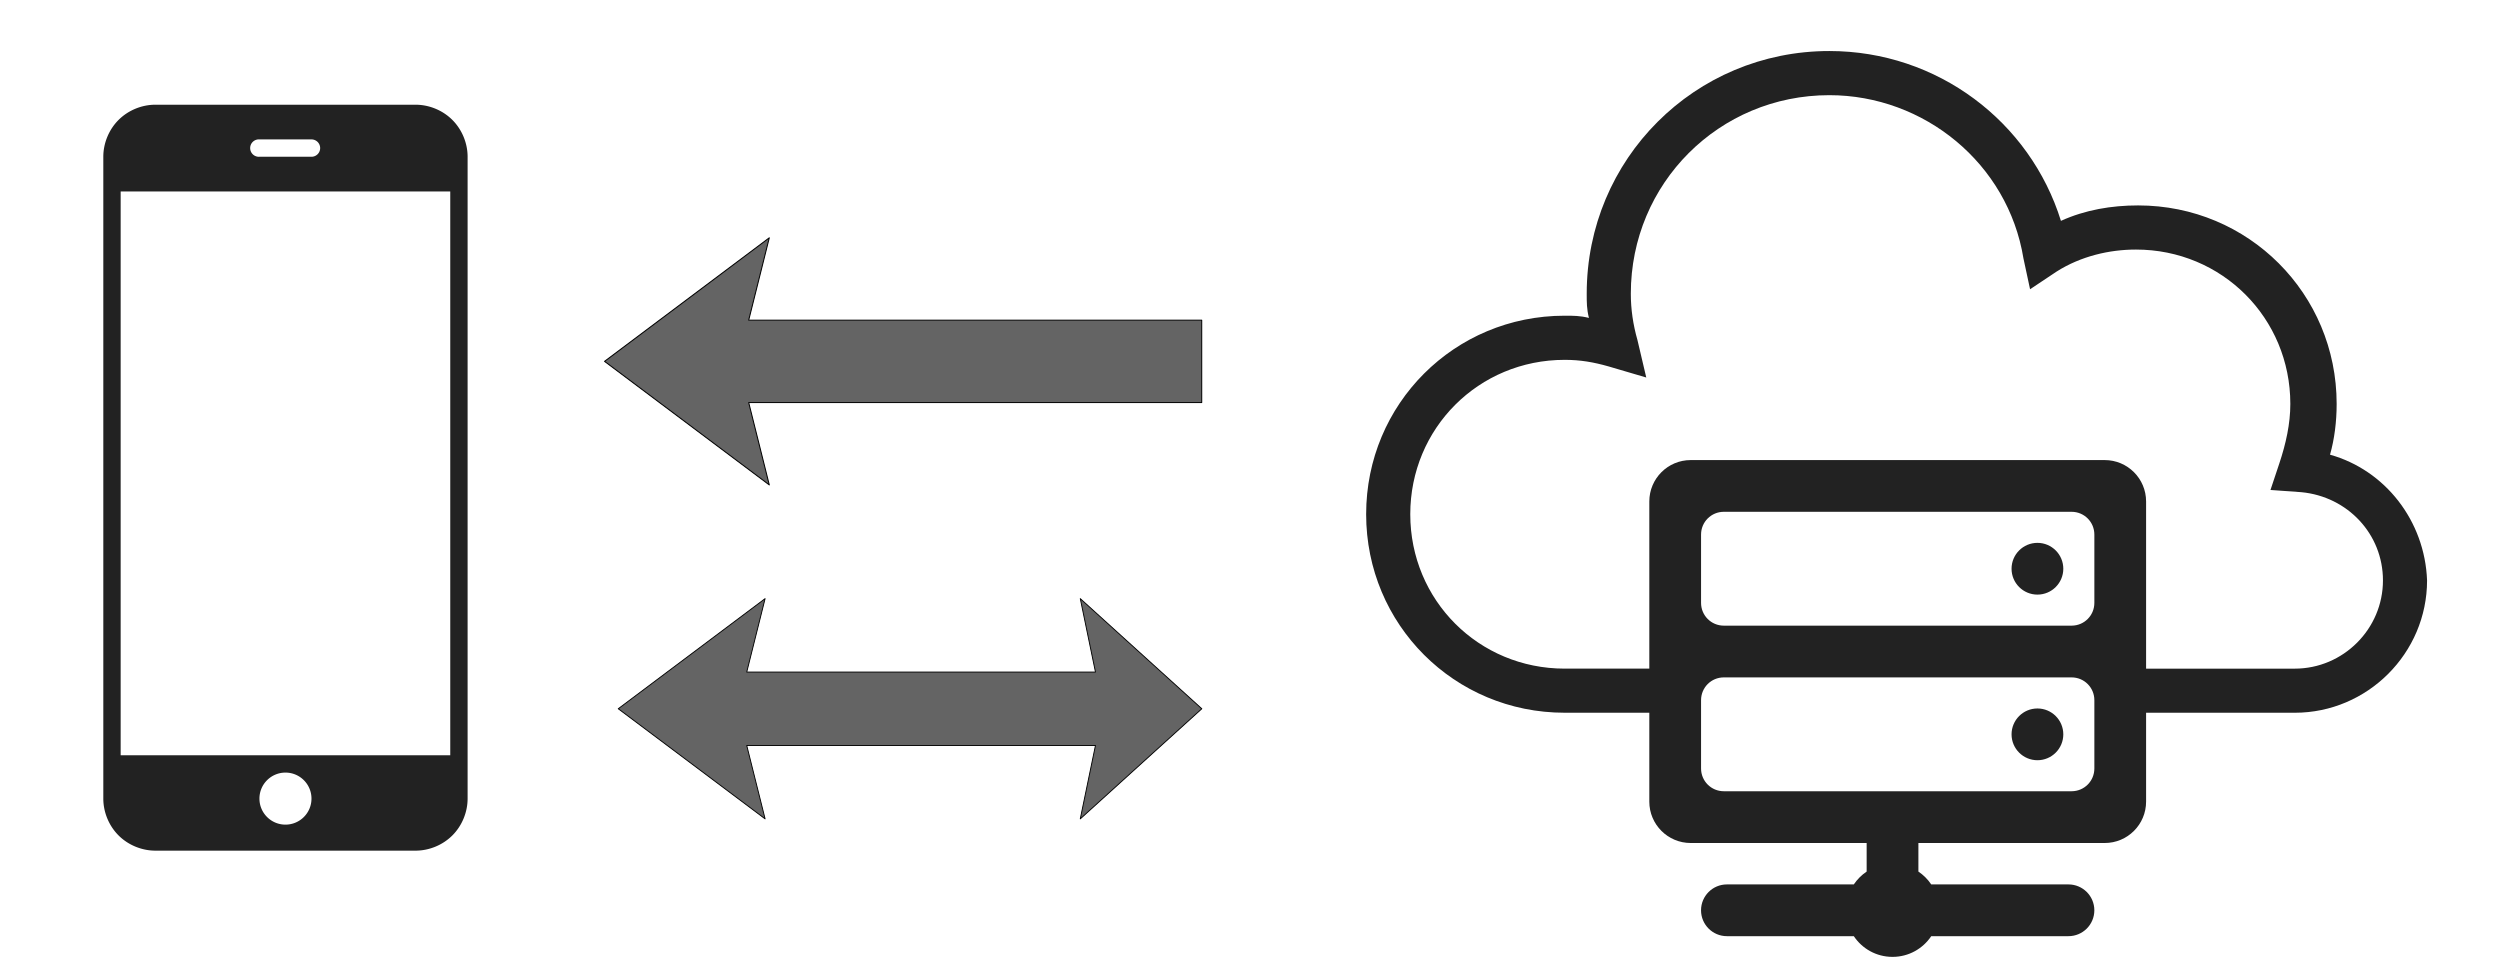 <?xml version="1.0" encoding="UTF-8" standalone="no"?>
<!-- Created with Inkscape (http://www.inkscape.org/) -->

<svg
   xmlns:dc="http://purl.org/dc/elements/1.1/"
   xmlns:cc="http://creativecommons.org/ns#"
   xmlns:rdf="http://www.w3.org/1999/02/22-rdf-syntax-ns#"
   xmlns:svg="http://www.w3.org/2000/svg"
   xmlns="http://www.w3.org/2000/svg"
   xmlns:sodipodi="http://sodipodi.sourceforge.net/DTD/sodipodi-0.dtd"
   xmlns:inkscape="http://www.inkscape.org/namespaces/inkscape"
   width="512"
   height="200"
   viewBox="0 0 135.467 52.917"
   version="1.1"
   id="svg8"
   inkscape:version="0.92.2 5c3e80d, 2017-08-06"
   sodipodi:docname="replAndSync.svg">
  <defs
     id="defs2" />
  <sodipodi:namedview
     id="base"
     pagecolor="#888888"
     bordercolor="#666666"
     borderopacity="1.0"
     inkscape:pageopacity="1"
     inkscape:pageshadow="2"
     inkscape:zoom="1.63"
     inkscape:cx="77.520788"
     inkscape:cy="120.07781"
     inkscape:document-units="mm"
     inkscape:current-layer="layer1"
     showgrid="false"
     units="px"
     inkscape:window-width="1920"
     inkscape:window-height="1155"
     inkscape:window-x="0"
     inkscape:window-y="1"
     inkscape:window-maximized="1"
     inkscape:pagecheckerboard="false" />
  <g
     inkscape:label="Layer 1"
     inkscape:groupmode="layer"
     id="layer1"
     transform="translate(0,-244.083)">
    <g
       style="font-style:normal;font-variant:normal;font-weight:normal;font-stretch:normal;font-size:medium;line-height:125%;font-family:Ubuntu;-inkscape-font-specification:Ubuntu;text-align:start;letter-spacing:0px;word-spacing:0px;writing-mode:lr-tb;text-anchor:start;fill:#222222;fill-opacity:1;stroke:none"
       id="g3838"
       transform="matrix(0.094,0,0,0.094,-5.964,192.782)">
      <g
         id="g3785">
        <path
           inkscape:connector-curvature="0"
           d="m 153,606.119 c -7.854,7.9e-4 -15.665,3.228 -21.219,8.781 -5.553,5.553 -8.78,13.365 -8.781,21.219 v 370 c 7.9e-4,7.854 3.228,15.665 8.781,21.219 5.553,5.553 13.365,8.78 21.219,8.781 h 150 c 7.854,-8e-4 15.665,-3.228 21.219,-8.781 5.553,-5.553 8.78,-13.365 8.781,-21.219 v -370 c -7.9e-4,-7.854 -3.228,-15.665 -8.781,-21.219 C 318.665,609.346 310.854,606.119 303,606.119 Z m 59.281,20 a 5.006,5.006 0 0 1 0.219,0 5,5 0 0 1 0.5,0 h 30 a 5,5 0 1 1 0,10 h -30 a 5.013,5.013 0 0 1 -0.719,-10 z m -79.281,30 h 190 v 325 H 133 Z m 95,335 c 8.284,0 15,6.716 15,15 0,8.284 -6.716,15 -15,15 -8.284,0 -15,-6.716 -15,-15 0,-8.284 6.716,-15 15,-15 z"
           id="rect3010"
           style="color:#000000;font-style:normal;font-variant:normal;font-weight:normal;font-stretch:normal;font-size:medium;line-height:125%;font-family:Ubuntu;-inkscape-font-specification:Ubuntu;text-indent:0;text-align:start;text-decoration:none;text-decoration-line:none;letter-spacing:0;word-spacing:0;text-transform:none;writing-mode:lr-tb;direction:ltr;baseline-shift:baseline;text-anchor:start;display:inline;overflow:visible;visibility:visible;fill:#222222;fill-opacity:1;fill-rule:nonzero;stroke:none;stroke-width:60;marker:none;enable-background:accumulate" />
      </g>
    </g>
    <g
       style="font-style:normal;font-variant:normal;font-weight:normal;font-stretch:normal;font-size:medium;line-height:125%;font-family:Ubuntu;-inkscape-font-specification:Ubuntu;text-align:start;letter-spacing:0px;word-spacing:0px;writing-mode:lr-tb;text-anchor:start;fill:#222222;fill-opacity:1;stroke:none"
       id="layer1-5"
       transform="matrix(0.094,0,0,0.094,-9.114,206.155)" />
    <path
       id="path5882"
       d="m 109,274.901 c 0,0.774 0.628,1.402 1.402,1.402 0.774,0 1.402,-0.628 1.402,-1.402 0,-0.774 -0.628,-1.402 -1.402,-1.402 -0.774,0 -1.402,0.628 -1.402,1.402 z m 0,8.974 c 0,0.774 0.628,1.402 1.402,1.402 0.774,0 1.402,-0.628 1.402,-1.402 0,-0.774 -0.628,-1.402 -1.402,-1.402 -0.774,0 -1.402,0.628 -1.402,1.402 z m -19.629,3.645 c 0,1.239 1.004,2.243 2.243,2.243 h 9.534 v 1.548 c -0.275,0.185 -0.51,0.421 -0.696,0.696 h -6.876 c -0.774,0 -1.402,0.628 -1.402,1.402 0,0.774 0.628,1.402 1.402,1.402 h 6.876 c 0.454,0.679 1.222,1.122 2.098,1.122 0.875,0 1.643,-0.443 2.098,-1.122 h 7.436 c 0.774,0 1.402,-0.628 1.402,-1.402 0,-0.774 -0.628,-1.402 -1.402,-1.402 h -7.436 c -0.185,-0.275 -0.421,-0.51 -0.696,-0.696 v -1.548 h 10.095 c 1.239,0 2.243,-1.004 2.243,-2.243 v -16.264 c 0,-1.239 -1.004,-2.243 -2.243,-2.243 H 91.614 c -1.239,0 -2.243,1.004 -2.243,2.243 v 16.264 z m 4.038,-15.704 h 18.844 c 0.684,0 1.234,0.55 1.234,1.234 v 3.701 c 0,0.684 -0.55,1.234 -1.234,1.234 H 93.409 c -0.684,0 -1.234,-0.55 -1.234,-1.234 v -3.701 c -5.1e-5,-0.684 0.55,-1.234 1.234,-1.234 z m 0,8.973 h 18.844 c 0.684,0 1.234,0.55 1.234,1.234 v 3.701 c 0,0.684 -0.55,1.234 -1.234,1.234 H 93.409 c -0.684,0 -1.234,-0.55 -1.234,-1.234 v -3.701 c -5.1e-5,-0.684 0.55,-1.234 1.234,-1.234 z"
       inkscape:connector-curvature="0"
       style="clip-rule:evenodd;fill:#222222;fill-opacity:1;fill-rule:evenodd;stroke-width:0.062" />
    <path
       inkscape:connector-curvature="0"
       d="m 126.257,268.72 c 0.239,-0.837 0.359,-1.793 0.359,-2.749 0,-5.976 -4.781,-10.757 -10.757,-10.757 -1.434,0 -2.868,0.239 -4.183,0.837 -1.673,-5.378 -6.693,-9.203 -12.55,-9.203 -7.291,0 -13.147,5.856 -13.147,13.147 0,0.478 0,0.837 0.12,1.315 -0.478,-0.12 -0.837,-0.12 -1.315,-0.12 -5.976,0 -10.757,4.781 -10.757,10.757 0,5.976 4.781,10.757 10.757,10.757 h 4.781 v -2.39 h -4.781 c -4.661,0 -8.366,-3.705 -8.366,-8.366 0,-4.661 3.705,-8.366 8.366,-8.366 0.837,0 1.554,0.12 2.39,0.359 l 2.032,0.598 -0.478,-2.032 c -0.239,-0.837 -0.359,-1.673 -0.359,-2.51 0,-5.976 4.781,-10.757 10.757,-10.757 5.139,0 9.681,3.705 10.518,8.844 l 0.359,1.673 1.434,-0.956 c 1.315,-0.837 2.868,-1.195 4.303,-1.195 4.661,0 8.366,3.705 8.366,8.366 0,1.076 -0.239,2.151 -0.598,3.227 l -0.478,1.434 1.673,0.12 c 2.51,0.239 4.422,2.271 4.422,4.781 0,2.629 -2.151,4.781 -4.781,4.781 h -8.366 v 2.39 h 8.366 c 3.944,0 7.171,-3.227 7.171,-7.171 -0.12,-3.227 -2.271,-5.976 -5.259,-6.813 z"
       style="fill:#222222;fill-opacity:1;stroke-width:1.195"
       id="path5955" />
    <path
       style="fill:#646464;fill-opacity:1;fill-rule:evenodd;stroke:#000000;stroke-width:0.056;stroke-linecap:butt;stroke-linejoin:round;stroke-miterlimit:4;stroke-dasharray:none;stroke-opacity:1"
       d="M 65.117,261.432 H 40.569 l 1.116,-4.463 -8.926,6.695 8.926,6.695 -1.116,-4.463 h 24.548 z"
       id="path6596"
       inkscape:connector-curvature="0"
       sodipodi:nodetypes="cccccccc" />
    <path
       inkscape:connector-curvature="0"
       style="fill:#646464;fill-opacity:1;fill-rule:evenodd;stroke:#000000;stroke-width:0.05;stroke-linecap:butt;stroke-linejoin:round;stroke-miterlimit:4;stroke-dasharray:none;stroke-opacity:1"
       d="m 41.458,276.521 -7.957,5.967 7.957,5.967 -0.995,-3.978 h 0.789 18.108 l -0.823,3.978 6.585,-5.967 -6.585,-5.967 0.823,3.978 H 41.252 40.463 Z"
       id="path6598" />
  </g>
</svg>
